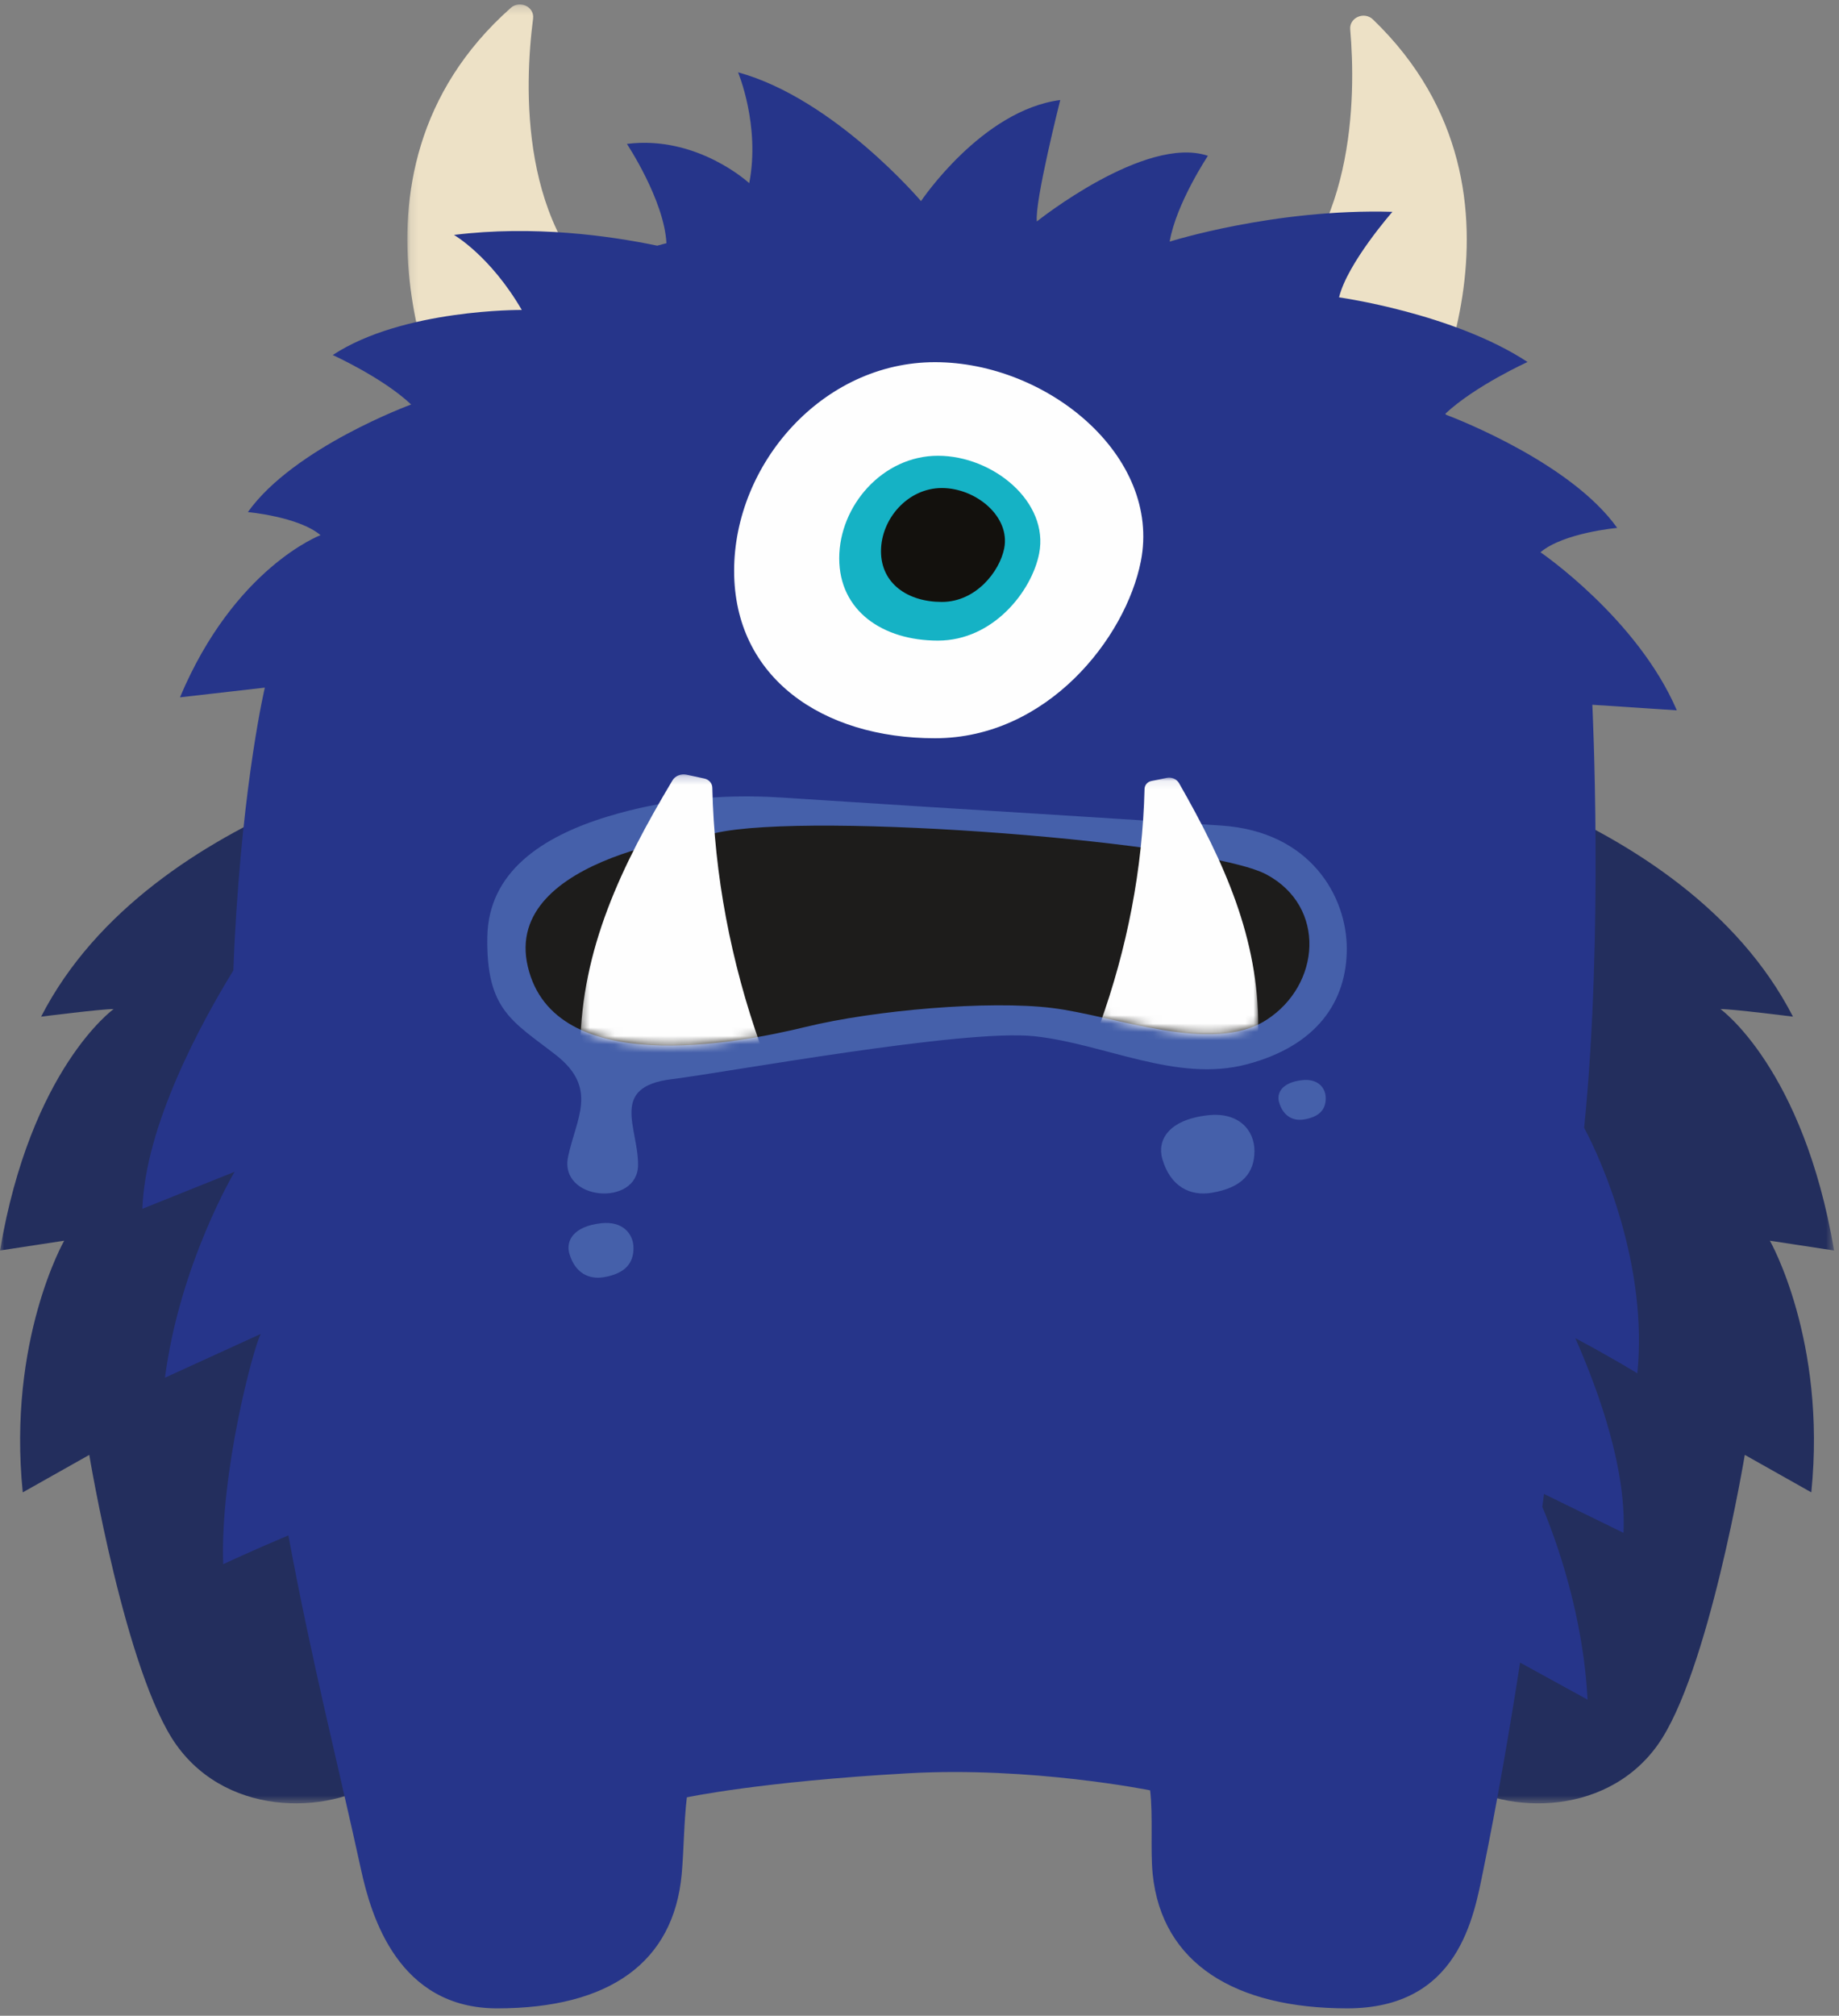 <svg width="220" height="241" viewBox="0 0 220 241" xmlns="http://www.w3.org/2000/svg" xmlns:xlink="http://www.w3.org/1999/xlink"><rect x="0" y="0" width="220" height="241" fill="#808080" stroke="none"/><title>Harry</title><defs><path id="a" d="M29.313.197H.12v50.516h29.193V.197z"/><path id="c" d="M0 .218v126.196h56.132V.218H0z"/><path id="e" d="M56.46 126.414V.218H.326v126.196z"/><path d="M5.145.232C3.54 1.894 1.893 3.742.368 5.702V30.74c6.077 2.83 15.092 2.01 21.668.816V.232H5.146z" id="g"/><path d="M.025 28.693c6.466 1.436 13.972 3.348 19.03.918V4.29c-.91-1.24-1.937-2.22-3.058-2.82-.77-.41-1.98-.875-3.54-1.374H.026v28.597z" id="i"/></defs><g fill="none" fill-rule="evenodd"><path d="M169.154 52.664s17.067-29.19-4.907-50.337c-1.043-1.003-2.84-.225-2.72 1.182.69 7.93.682 25.624-11.624 33.898-16.134 10.848 19.25 15.256 19.25 15.256" fill="#EDE1C6"/><g transform="translate(48.61 .33)"><mask id="b" fill="#fff"><use xlink:href="#a"/></mask><path d="M5.443 50.713S-10.363 20.888 12.498.61c1.084-.964 2.848-.117 2.665 1.284-1.027 7.897-1.776 25.578 10.166 34.322C40.986 47.68 5.442 50.713 5.442 50.713" fill="#EDE1C6" mask="url(#b)"/></g><g transform="translate(0 89.197)"><mask id="d" fill="#fff"><use xlink:href="#c"/></mask><path d="M21.103 119.428c6.404 8.958 19.123 8.252 24.88 3.737 7.75-6.077-11.442-49.567-6.896-61.253 4.547-11.686 13.894-1.835 13.894-1.835L56.133.217s-38.07 6.55-51.215 32.137c0 0 7.357-.93 8.675-.907 0 0-9.904 7.094-13.592 28.865l7.678-1.17S.88 71.025 2.723 89.23l7.957-4.48s4.34 26.17 10.423 34.68" fill="#232E5D" mask="url(#d)"/></g><g transform="translate(162.952 89.197)"><mask id="f" fill="#fff"><use xlink:href="#e"/></mask><path d="M35.356 119.428c-6.403 8.958-19.122 8.252-24.88 3.737-7.75-6.077 11.443-49.567 6.896-61.253S3.48 60.077 3.48 60.077L.326.217s38.07 6.55 51.215 32.137c0 0-7.357-.93-8.675-.907 0 0 9.904 7.094 13.593 28.865l-7.68-1.17s6.798 11.882 4.956 30.086l-7.957-4.48s-4.34 26.17-10.424 34.68" fill="#232E5D" mask="url(#f)"/></g><path d="M112.63 178.923c-4.39-.69-6.21 1.212-6.24 3.28-.05 3.22 1.77 4.8 4.128 5.05 3.487.37 5.215-.918 5.9-3.178.683-2.26-.45-4.628-3.79-5.152" fill="#44413E"/><path d="M190.493 84.262l10.106.666c-4.723-11-16.313-18.9-16.313-18.9 2.768-2.34 9.18-2.912 9.18-2.912-5.46-7.663-18.835-12.907-20.467-13.526-.033-.04-.065-.082-.097-.123 3.584-3.35 9.84-6.186 9.84-6.186-8.885-5.833-22.55-7.728-22.55-7.728.985-4.084 6.384-10.227 6.384-10.227-14.107-.413-26.65 3.564-26.65 3.564.79-4.582 4.578-10.262 4.578-10.262-7.495-2.527-20.466 7.848-20.466 7.848-.284-2.333 2.8-14.518 2.8-14.518-9.394 1.225-16.656 12.087-16.656 12.087s-10.392-12.25-21.89-15.4c0 0 2.678 6.35 1.34 13.255 0 0-6.212-5.758-14.634-4.695 0 0 4.46 6.712 4.73 11.875 0 0-.396.09-1.105.293-5.665-1.182-14.77-2.464-24.313-1.286 0 0 4.334 2.482 8.114 8.973 0 0-14.206-.136-22.618 5.387 0 0 5.997 2.717 9.38 5.915 0 0-14.022 5.132-19.534 12.864 0 0 6.073.542 8.693 2.757 0 0-10.28 3.87-16.815 19.39l10.153-1.16S29.098 93.04 28.07 112.48c-.063 1.202-.113 2.38-.15 3.536-3.928 6.397-10.544 18.575-10.888 28.505l11.034-4.423s-6.534 10.945-8.333 24.618l11.46-5.23c-.888 1.63-4.893 16.69-4.488 27.526 0 0 3.528-1.65 7.794-3.443 2.787 15.09 6.016 27.673 8.694 39.976 1.21 5.555 4.446 16.573 16.283 16.573 13.382 0 21.11-5.463 22.076-16.048.258-2.823.257-6.207.617-9.182 0 0 8.792-1.88 26.483-2.877 14.7-.83 28.938 2.04 28.938 2.04.36 2.976.015 7.198.306 10.018 1.105 10.716 9.895 16.048 23.278 16.048s15.145-11.004 16.283-16.573c1.612-7.884 3.073-16.27 4.392-24.764l8.07 4.428c-.524-10.234-3.777-19.15-5.41-23.05.067-.515.135-1.03.2-1.542l9.512 4.652c.337-7.46-2.757-16.44-5.76-23.272 4.092 2.167 7.415 4.195 7.415 4.195 1.267-12.67-4.06-25.06-6.365-29.35 2.337-23.04.98-50.578.98-50.578" fill="#26358A"/><path d="M93.27 95.344c-6.976-.447-14 .266-20.655 2.305-7.79 2.386-14.18 6.61-14.316 14.363-.153 8.77 3.033 10.097 8.186 14.11 5.152 4.014 2.422 7.608 1.474 12.19-1.09 5.267 8.344 6.02 8.373.976.026-4.482-3.454-9.338 4.004-10.257 6.57-.81 34.967-6.04 43.398-5.14 8.432.903 17.006 5.586 25.438 3.356 8.432-2.23 11.945-7.568 11.945-13.818s-4.346-14.003-14.99-14.723c-10.644-.72-35.13-2.23-35.13-2.23l-17.73-1.136z" fill="#4560AA"/><path d="M85.52 99.61s-25.535 2.6-22.373 15.977c3.162 13.378 25.023 9.197 33.24 7.19 8.215-2.006 21.917-3.19 29.47-2.263 7.554.926 19.147 5.608 25.646 1.427 6.5-4.18 7.202-13.543 0-17.39-7.202-3.846-54.42-7.613-65.982-4.94" fill="#1D1C1B"/><g><g transform="translate(69.048 92.352)"><mask id="h" fill="#fff"><use xlink:href="#g"/></mask><path d="M20.845 35.135c.978-.47 1.422-1.553 1.072-2.54-3.528-9.956-5.525-20.355-5.75-30.778-.012-.518-.402-.967-.95-1.086l-2.12-.46c-.676-.147-1.372.135-1.704.69C5.226 11.28.54 21.114.368 32.775c-.01.702.355 1.366.966 1.758 1.435.92 4.55 2.33 10.323 2.516 3.814.122 6.913-.82 9.188-1.913" fill="#FEFEFE" mask="url(#h)"/></g><g transform="translate(131.467 92.878)"><mask id="j" fill="#fff"><use xlink:href="#i"/></mask><path d="M19.055 30.013C19.112 19.317 15.025 10.28 9.59.77 9.306.27 8.704.006 8.118.124l-1.84.373c-.474.096-.812.49-.823.952-.23 9.568-2.082 19.085-5.342 28.138-.278.773.134 1.616.944 1.888 2.19.733 5.712 1.648 9.65 1.648 3.822 0 6.258-1.016 7.63-1.866.443-.275.716-.742.72-1.245" fill="#FEFEFE" mask="url(#j)"/></g></g><g><path d="M71.91 146.25c-3.33.373-4.23 2.112-3.8 3.618.67 2.34 2.336 3.124 4.098 2.837 2.608-.426 3.577-1.703 3.577-3.476 0-1.774-1.342-3.264-3.875-2.98M144.503 133.34c-4.784.535-6.08 3.034-5.46 5.197.964 3.363 3.356 4.49 5.888 4.076 3.748-.61 5.14-2.445 5.14-4.993 0-2.548-1.927-4.688-5.567-4.28M155.78 129.142c-2.424.27-3.08 1.537-2.766 2.633.488 1.703 1.7 2.275 2.983 2.065 1.898-.31 2.603-1.24 2.603-2.53 0-1.29-.976-2.375-2.82-2.168" fill="#4560AA"/><path d="M136.48 67.104c-1.802 9.15-11.192 21.16-24.63 21.16-13.435 0-24.027-7.225-24.027-20.016 0-12.79 10.59-24.947 24.027-24.947 13.436 0 27.106 11.232 24.63 23.804" fill="#FEFEFE"/><path d="M124.312 66.19c-.886 4.496-5.502 10.4-12.106 10.4-6.605 0-11.81-3.55-11.81-9.84 0-6.286 5.205-12.26 11.81-12.26 6.604 0 13.323 5.52 12.106 11.7" fill="#15B2C5"/><path d="M120.134 65.56c-.546 2.77-3.39 6.408-7.46 6.408s-7.28-2.188-7.28-6.063c0-3.875 3.21-7.557 7.28-7.557s8.21 3.403 7.46 7.21" fill="#13110D"/></g></g></svg>